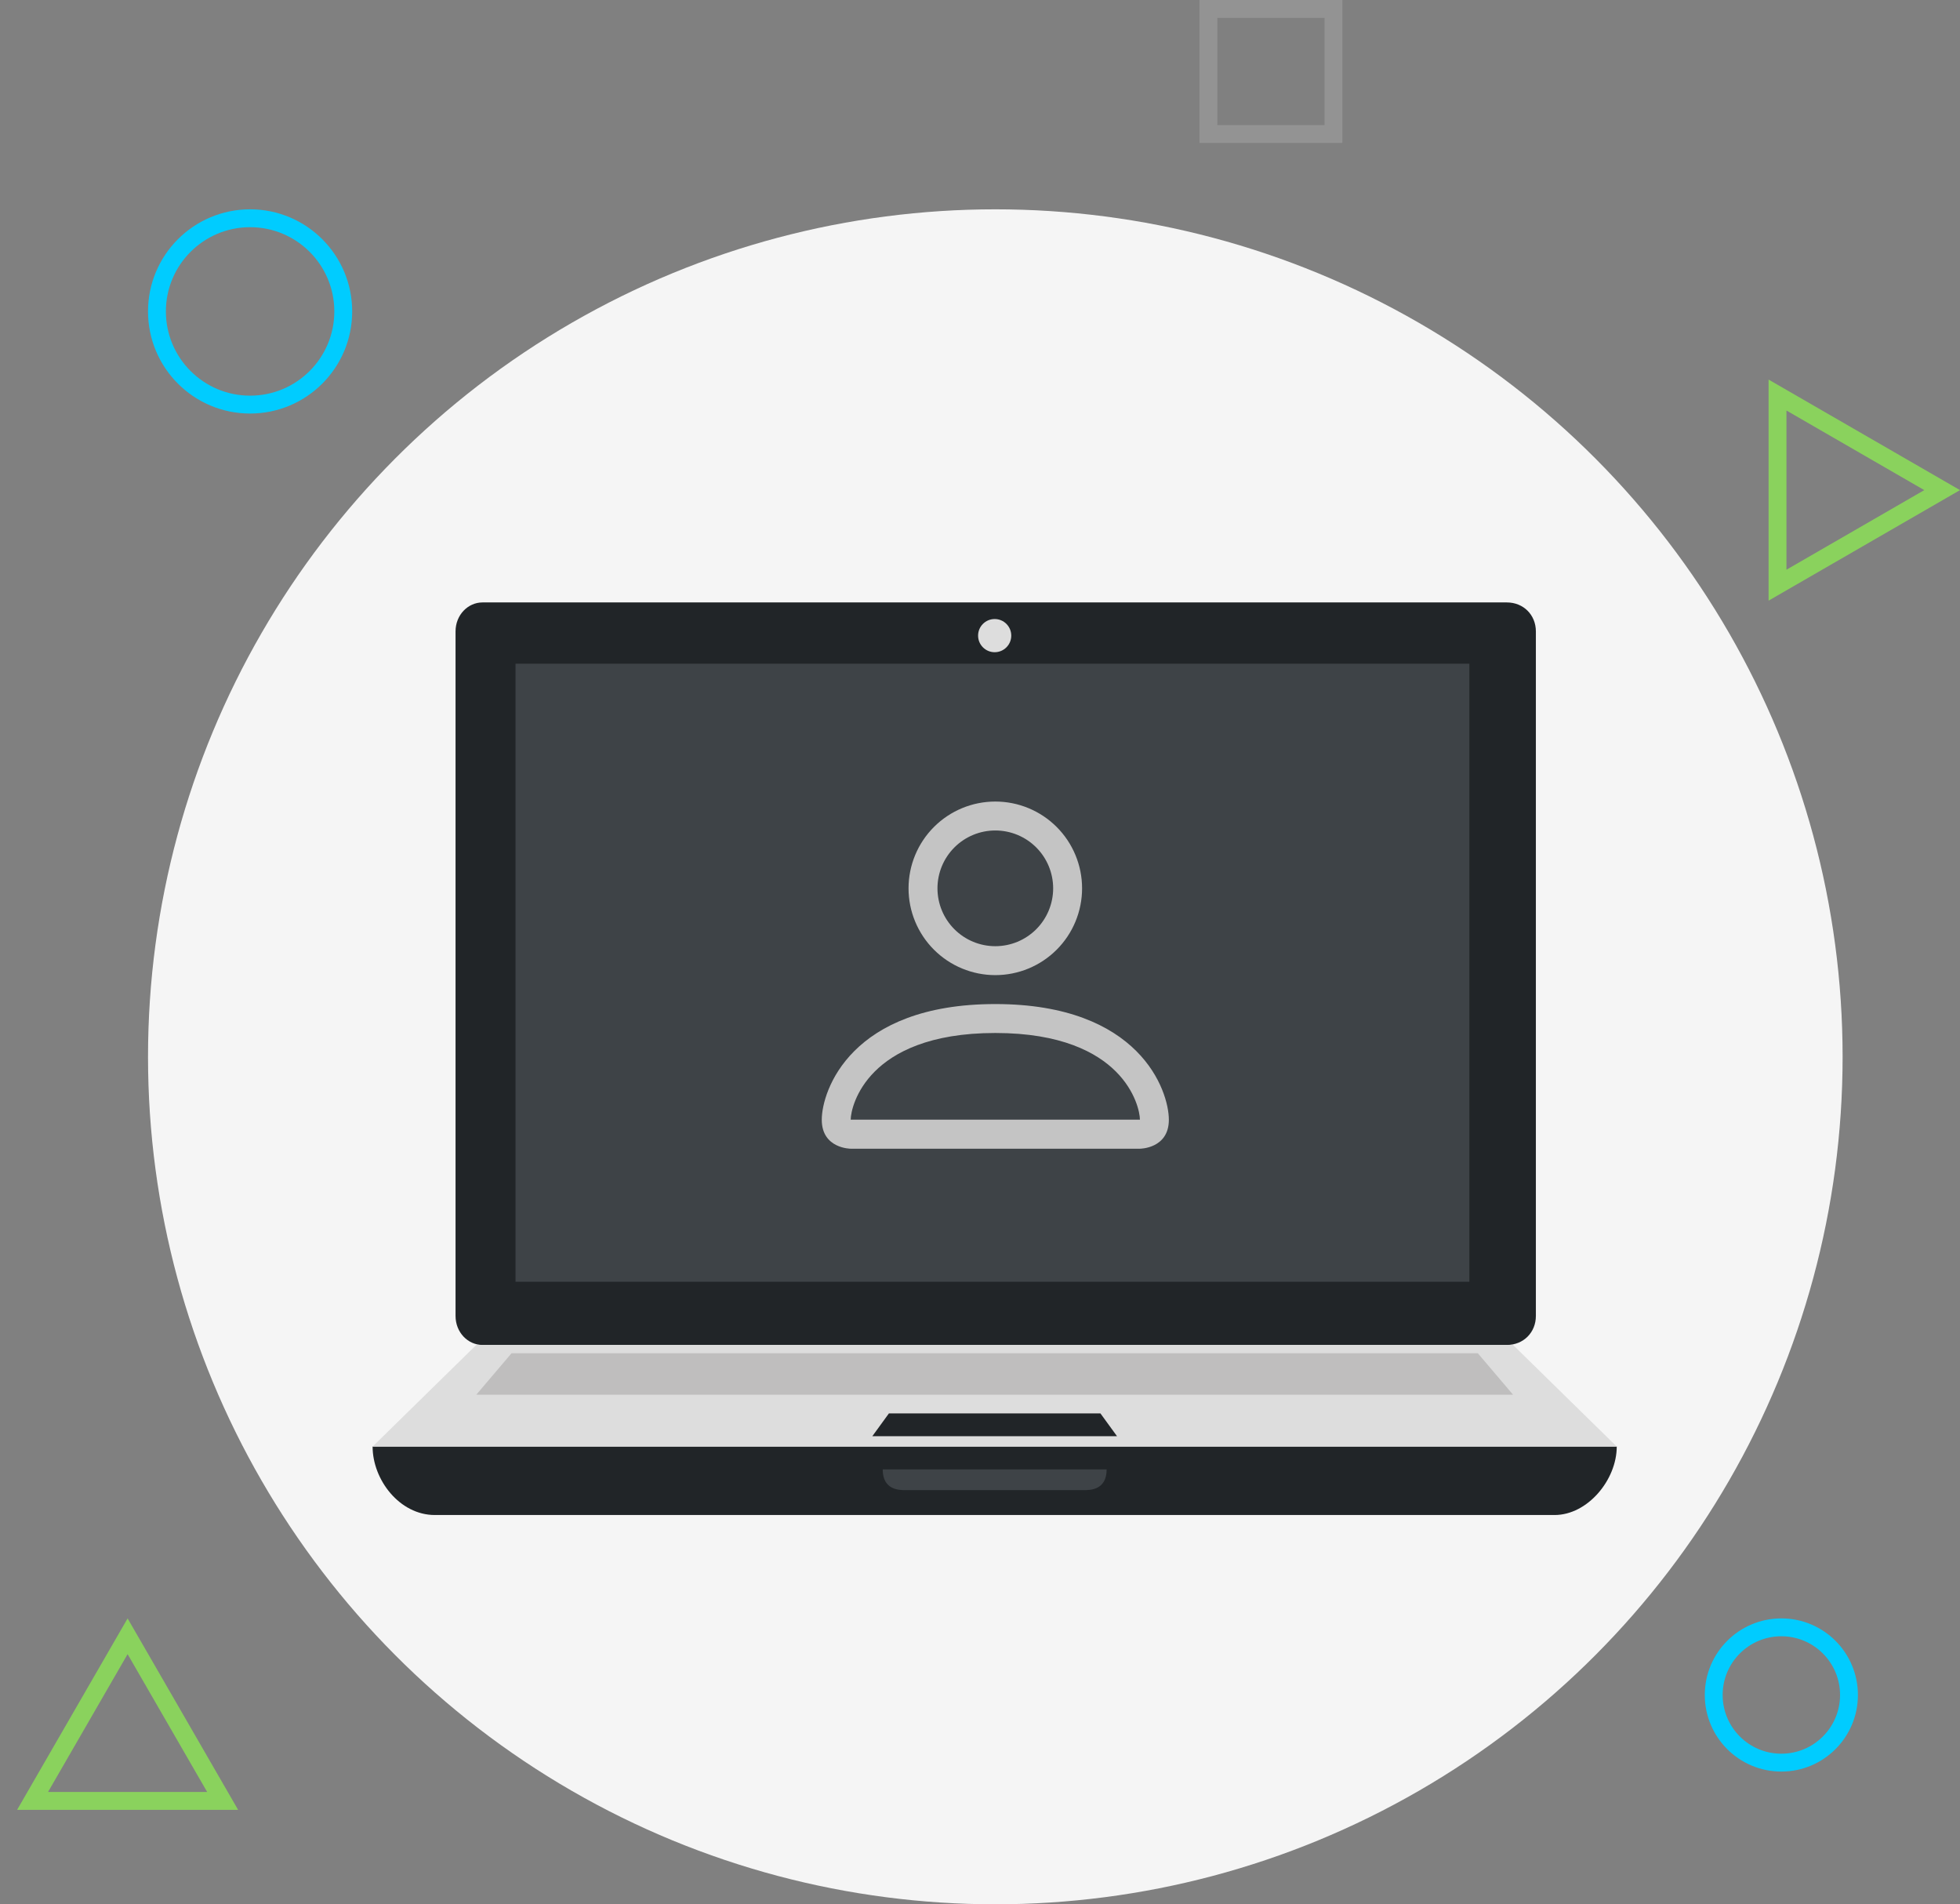 <svg width="384" height="373" viewBox="0 0 384 373" fill="none" xmlns="http://www.w3.org/2000/svg">
<rect x="0" y="0" width="384" height="373" fill="#808080" stroke="none"/>
<circle cx="195" cy="207" r="166" fill="#F5F5F5"/>
<path d="M94.531 263.438H295.219C298.469 263.438 300.906 261 300.906 257.75V123.687C300.906 120.437 298.469 118 295.219 118H94.531C91.688 118 89.25 120.437 89.25 123.687V257.75C89.25 261 91.688 263.438 94.531 263.438Z" fill="#212528"/>
<path d="M73 283.344C73 289.844 78.281 296.75 85.188 296.75H304.562C311.062 296.75 316.75 289.844 316.75 283.344H73Z" fill="#212528"/>
<path d="M296.438 263.438H93.312L73 283.344H316.75L296.438 263.438Z" fill="#DDDDDD"/>
<path d="M289.531 265.062H100.219L93.312 273.187H296.438L289.531 265.062Z" fill="#BFBEBE"/>
<path d="M215.594 276.844H174.156L170.906 281.312H218.844L215.594 276.844Z" fill="#212528"/>
<path d="M101 130H287.875V251.062H101V130Z" fill="#3E4347"/>
<path d="M194.875 127.75C196.67 127.75 198.125 126.295 198.125 124.5C198.125 122.705 196.67 121.25 194.875 121.25C193.08 121.25 191.625 122.705 191.625 124.5C191.625 126.295 193.08 127.75 194.875 127.75Z" fill="#DDDDDD"/>
<path d="M212.344 291.875H177.406C176.188 291.875 172.938 291.875 172.938 287.813H216.813C216.813 291.875 213.563 291.875 212.344 291.875Z" fill="#3E4347"/>
<path d="M195 191C199.509 191 203.833 189.209 207.021 186.021C210.209 182.833 212 178.509 212 174C212 169.491 210.209 165.167 207.021 161.979C203.833 158.791 199.509 157 195 157C190.491 157 186.167 158.791 182.979 161.979C179.791 165.167 178 169.491 178 174C178 178.509 179.791 182.833 182.979 186.021C186.167 189.209 190.491 191 195 191ZM206.333 174C206.333 177.006 205.139 179.888 203.014 182.014C200.888 184.139 198.006 185.333 195 185.333C191.994 185.333 189.112 184.139 186.986 182.014C184.861 179.888 183.667 177.006 183.667 174C183.667 170.994 184.861 168.112 186.986 165.986C189.112 163.861 191.994 162.667 195 162.667C198.006 162.667 200.888 163.861 203.014 165.986C205.139 168.112 206.333 170.994 206.333 174ZM229 219.333C229 225 223.333 225 223.333 225H166.667C166.667 225 161 225 161 219.333C161 213.667 166.667 196.667 195 196.667C223.333 196.667 229 213.667 229 219.333ZM223.333 219.311C223.328 217.917 222.461 213.723 218.619 209.881C214.924 206.187 207.971 202.333 195 202.333C182.023 202.333 175.076 206.187 171.381 209.881C167.539 213.723 166.678 217.917 166.667 219.311H223.333Z" fill="#C4C4C4"/>
<circle cx="49" cy="61" r="18.25" stroke="#00CCFF" stroke-width="3.5"/>
<circle cx="349" cy="332" r="13.25" stroke="#00CCFF" stroke-width="3.5"/>
<path d="M6.38 352.75L25 320.5L43.62 352.75H6.38Z" stroke="#8AD25D" stroke-width="3.5"/>
<path d="M348.25 77.38L380.5 96L348.25 114.62L348.25 77.38Z" stroke="#8AD25D" stroke-width="3.5"/>
<rect x="236.75" y="1.75" width="24.5" height="24.5" stroke="#939393" stroke-width="3.5"/>
</svg>
